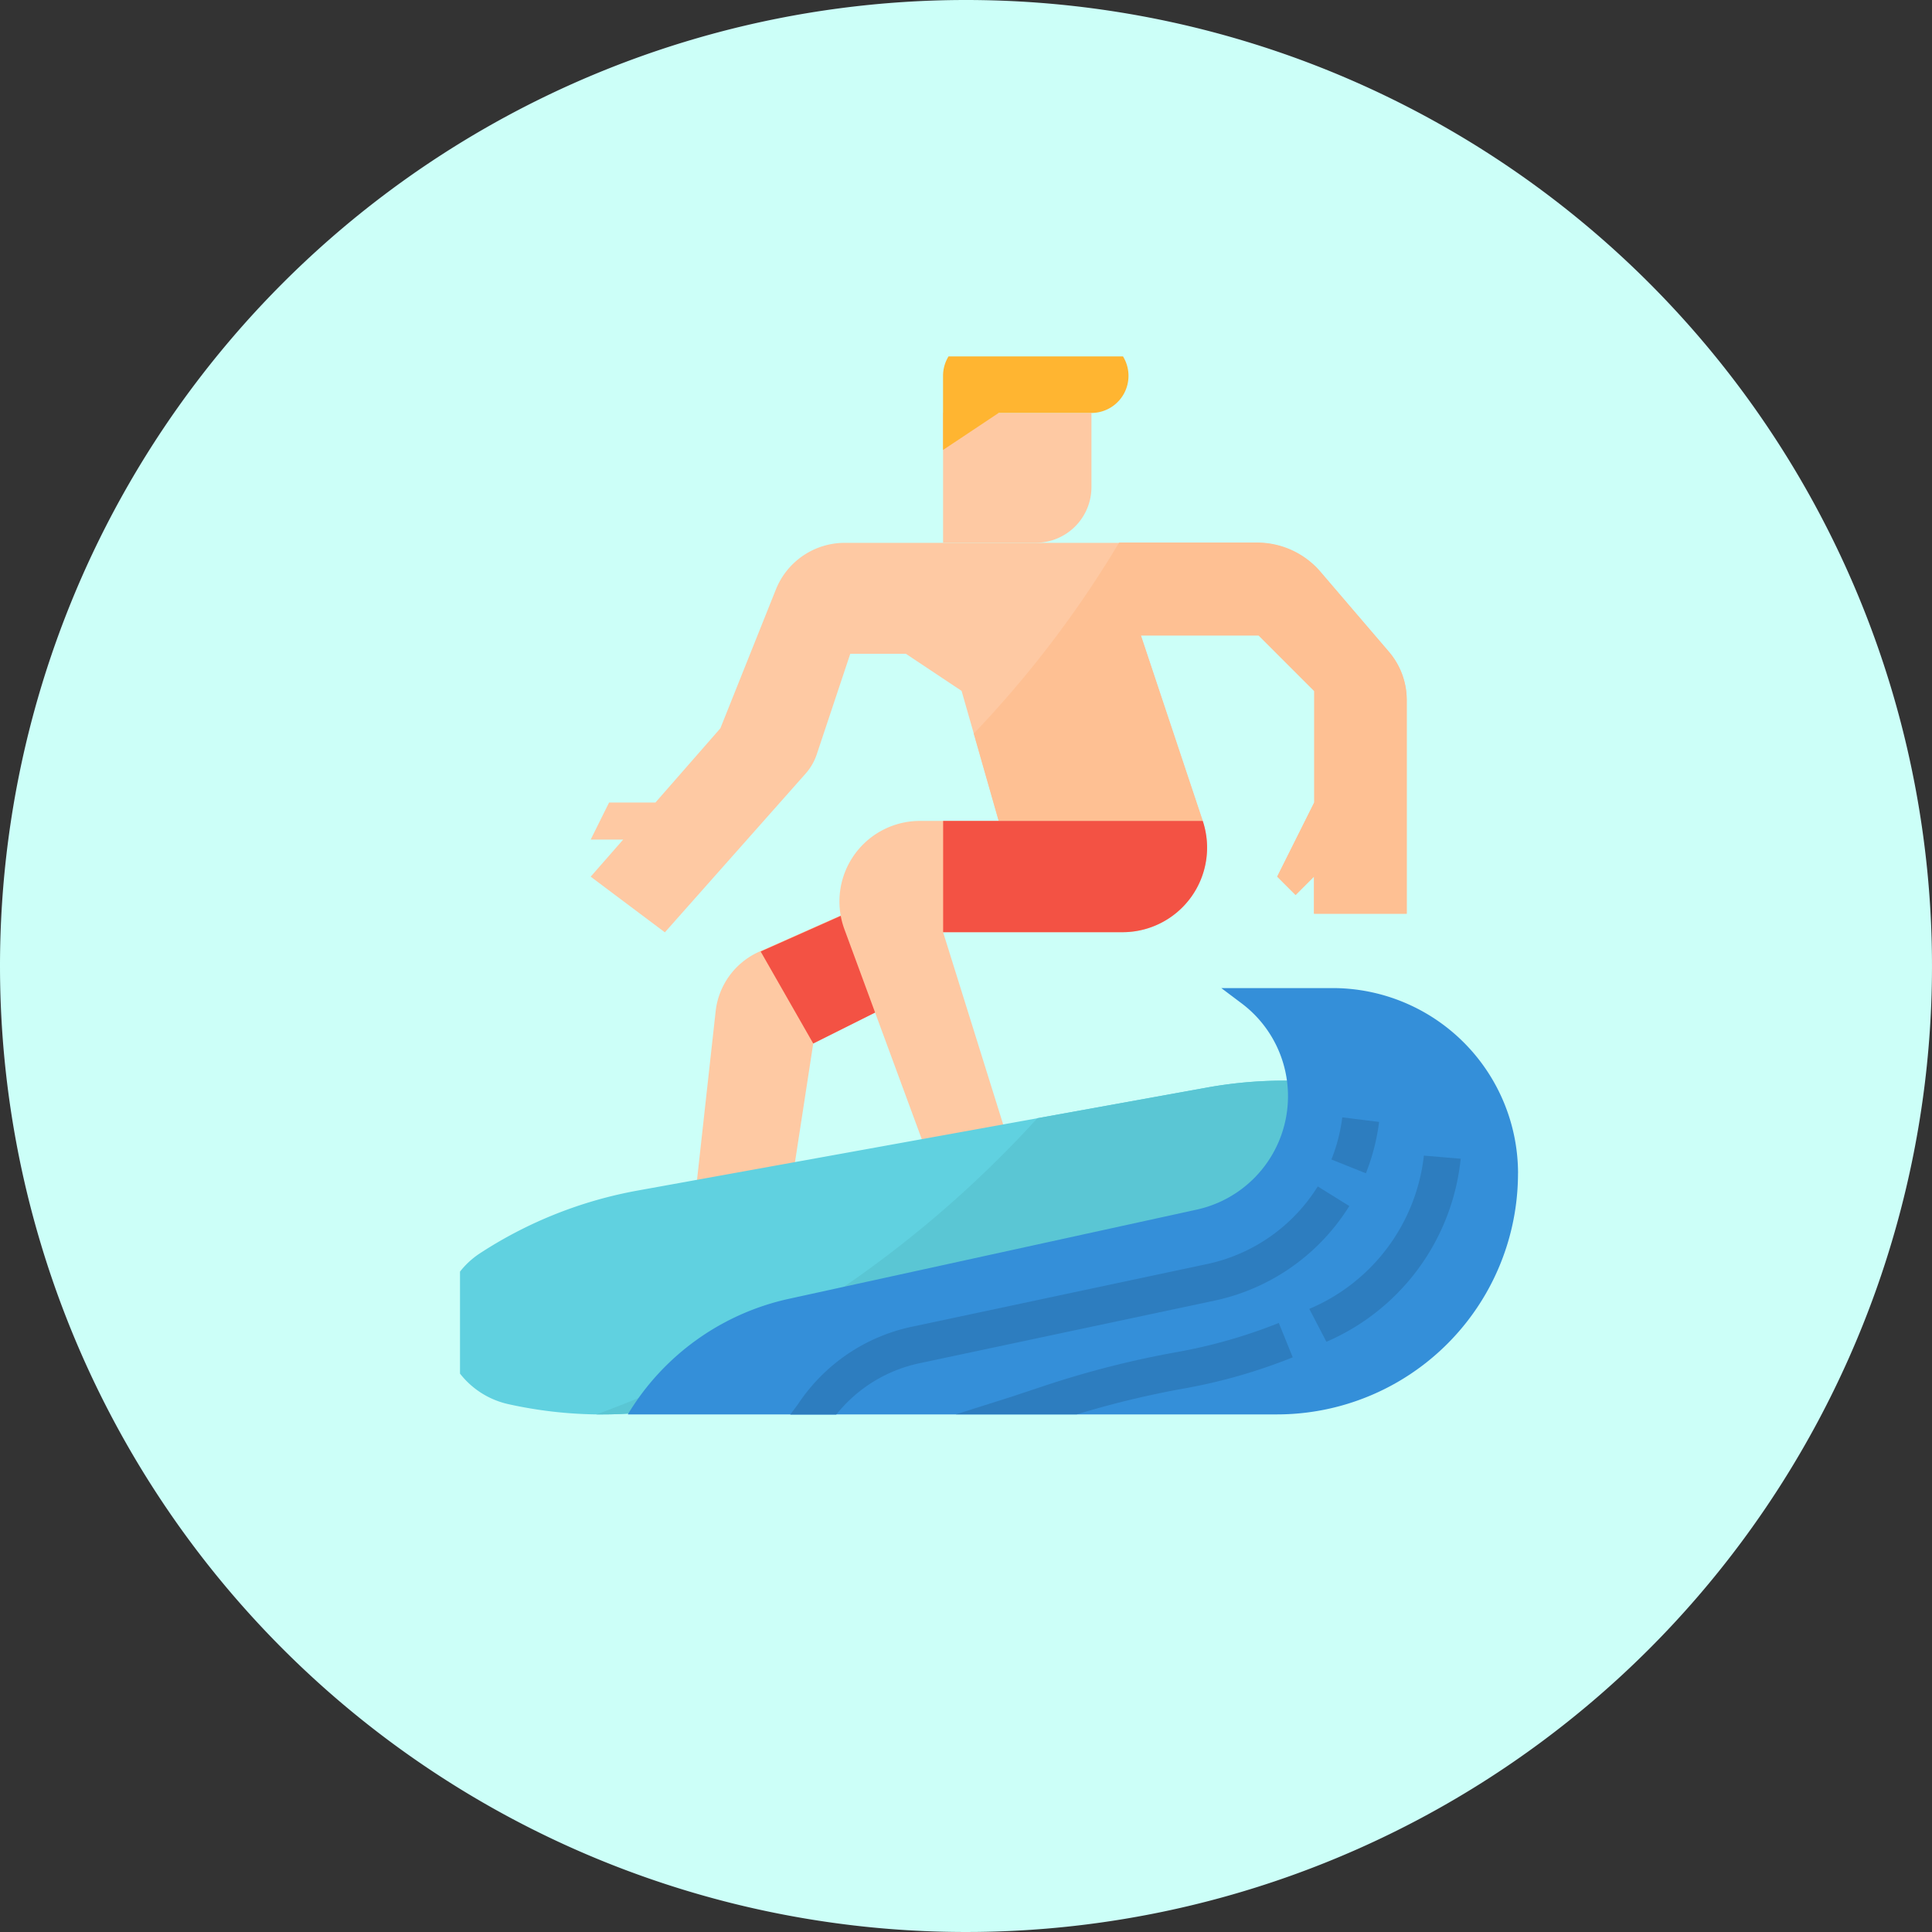 <svg id="Composant_3_1" data-name="Composant 3 – 1" xmlns="http://www.w3.org/2000/svg" xmlns:xlink="http://www.w3.org/1999/xlink" width="42" height="42" viewBox="0 0 42 42">
  <rect x="0" y="0" width="42" height="42" fill="#333333" stroke="none"/>
  <defs>
    <clipPath id="clip-path">
      <rect id="Rectangle_93" data-name="Rectangle 93" width="23" height="23" transform="translate(71.384 308.384)" fill="#fff" stroke="#707070" stroke-width="1"/>
    </clipPath>
  </defs>
  <g id="Groupe_628" data-name="Groupe 628" transform="translate(-68 -112.252)">
    <path id="Tracé_297" data-name="Tracé 297" d="M21,0A21,21,0,1,1,0,21,21,21,0,0,1,21,0Z" transform="translate(68 112.252)" fill="#ccfff8"/>
  </g>
  <g id="Groupe_de_masques_3" data-name="Groupe de masques 3" transform="translate(-61.384 -300.636)" clip-path="url(#clip-path)">
    <g id="Flat" transform="translate(71 308)">
      <path id="Tracé_1062" data-name="Tracé 1062" d="M23.448,39.568l-2.419,1.21-.806,5.241-2.016.4.7-6.337a1.614,1.614,0,0,1,.948-1.3l.027-.012,2.756-1.225Z" transform="translate(-12.966 -25.457)" fill="#fec9a3"/>
      <path id="Tracé_1063" data-name="Tracé 1063" d="M26.508,39.568l-2.419,1.21-1.143-2L25.7,37.552Z" transform="translate(-16.026 -25.457)" fill="#f35244"/>
      <path id="Tracé_1064" data-name="Tracé 1064" d="M33.932,35.419h-3.9l2.016,6.451-1.613.4-2.549-6.917A1.75,1.75,0,0,1,29.528,33h6.147a1.838,1.838,0,0,1-1.744,2.419Z" transform="translate(-19.146 -22.518)" fill="#fec9a3"/>
      <path id="Tracé_1065" data-name="Tracé 1065" d="M30.257,19.35v4.645H28.241v-.806l-.4.4-.4-.4.806-1.613V19.156l-1.21-1.21H24.478l1.344,4.032H21.387l-.542-1.9-.265-.927-1.21-.806h-1.21l-.728,2.184a1.211,1.211,0,0,1-.243.421L14.13,24.4l-1.613-1.21.706-.806h-.706l.4-.806h1.008l1.411-1.613,1.207-3.018a1.613,1.613,0,0,1,1.5-1.014H27a1.815,1.815,0,0,1,1.378.634L29.869,18.3A1.613,1.613,0,0,1,30.257,19.35Z" transform="translate(-9.292 -11.496)" fill="#fec9a3"/>
      <path id="Tracé_1066" data-name="Tracé 1066" d="M45.434,19.35v4.645H43.418v-.806l-.4.4-.4-.4.806-1.613V19.156l-1.21-1.21H39.655L41,21.979H36.564l-.542-1.9a23.354,23.354,0,0,0,3.16-4.152h3a1.815,1.815,0,0,1,1.378.634L45.046,18.3A1.613,1.613,0,0,1,45.434,19.35Z" transform="translate(-24.469 -11.496)" fill="#fec093"/>
      <path id="Tracé_1067" data-name="Tracé 1067" d="M36.154,10.788H34.138V7.966h3.225V9.578A1.21,1.21,0,0,1,36.154,10.788Z" transform="translate(-23.252 -6.353)" fill="#fec9a3"/>
      <path id="Tracé_1068" data-name="Tracé 1068" d="M37.363,5.026H35.347l-1.21.806V4.22a.806.806,0,0,1,.806-.806h2.419a.806.806,0,0,1,0,1.613Z" transform="translate(-23.252 -3.414)" fill="#ffb531"/>
      <path id="Tracé_1069" data-name="Tracé 1069" d="M38.039,35.419h-3.9V33h5.644a1.838,1.838,0,0,1-1.744,2.419Z" transform="translate(-23.252 -22.518)" fill="#f35244"/>
      <path id="Tracé_1070" data-name="Tracé 1070" d="M25.185,50.928a1.81,1.81,0,0,1-.829,1.513A9.306,9.306,0,0,1,20.93,53.8L8.561,56.038a9.375,9.375,0,0,1-1.673.15H6.763a9.389,9.389,0,0,1-1.9-.22,1.837,1.837,0,0,1-1.419-1.444,1.767,1.767,0,0,1-.031-.332,1.81,1.81,0,0,1,.829-1.513,9.306,9.306,0,0,1,3.426-1.359l8.681-1.57,3.688-.667a9.389,9.389,0,0,1,3.7.071A1.837,1.837,0,0,1,25.154,50.6,1.766,1.766,0,0,1,25.185,50.928Z" transform="translate(-3.414 -32.804)" fill="#60d1e0"/>
      <path id="Tracé_1071" data-name="Tracé 1071" d="M31.288,50.928a1.81,1.81,0,0,1-.829,1.513A9.306,9.306,0,0,1,27.033,53.8L14.664,56.038a9.375,9.375,0,0,1-1.673.15h-.125a24.224,24.224,0,0,0,9.587-6.439l3.688-.667a9.389,9.389,0,0,1,3.7.071A1.837,1.837,0,0,1,31.257,50.6,1.767,1.767,0,0,1,31.288,50.928Z" transform="translate(-9.517 -32.804)" fill="#5ac6d4"/>
      <path id="Tracé_1072" data-name="Tracé 1072" d="M34.145,47.273A5.241,5.241,0,0,1,28.9,52.514H14.793A5.446,5.446,0,0,1,18.3,50l8.861-1.938a2.524,2.524,0,0,0,.978-4.482l-.444-.334h2.419a4.032,4.032,0,0,1,4.032,4.032Z" transform="translate(-10.761 -29.13)" fill="#348fd9"/>
      <g id="Groupe_558" data-name="Groupe 558" transform="translate(7.561 16.925)">
        <path id="Tracé_1073" data-name="Tracé 1073" d="M36.91,55.853A4.568,4.568,0,0,1,34.023,57.9l-6.454,1.37a3.146,3.146,0,0,0-1.813,1.117h-1c.074-.1.135-.178.17-.228A3.952,3.952,0,0,1,27.4,58.477l6.452-1.37a3.756,3.756,0,0,0,2.372-1.68Z" transform="translate(-24.754 -53.924)" fill="#2d7dbf"/>
        <path id="Tracé_1074" data-name="Tracé 1074" d="M58.716,52.4l-.749-.3a3.721,3.721,0,0,0,.236-.916l.8.1A4.527,4.527,0,0,1,58.716,52.4Z" transform="translate(-46.2 -51.183)" fill="#2d7dbf"/>
        <path id="Tracé_1075" data-name="Tracé 1075" d="M42.241,64.552a11.932,11.932,0,0,1-2.393.683,20.168,20.168,0,0,0-2.3.557h-2.63l1.213-.384.736-.245a20.687,20.687,0,0,1,2.84-.722,11.326,11.326,0,0,0,2.231-.636Z" transform="translate(-31.315 -59.334)" fill="#2d7dbf"/>
        <path id="Tracé_1076" data-name="Tracé 1076" d="M56.981,57.581l-.372-.715A4.114,4.114,0,0,0,59.1,53.534l.8.068A4.871,4.871,0,0,1,56.981,57.581Z" transform="translate(-45.323 -52.701)" fill="#2d7dbf"/>
      </g>
    </g>
  </g>
</svg>
